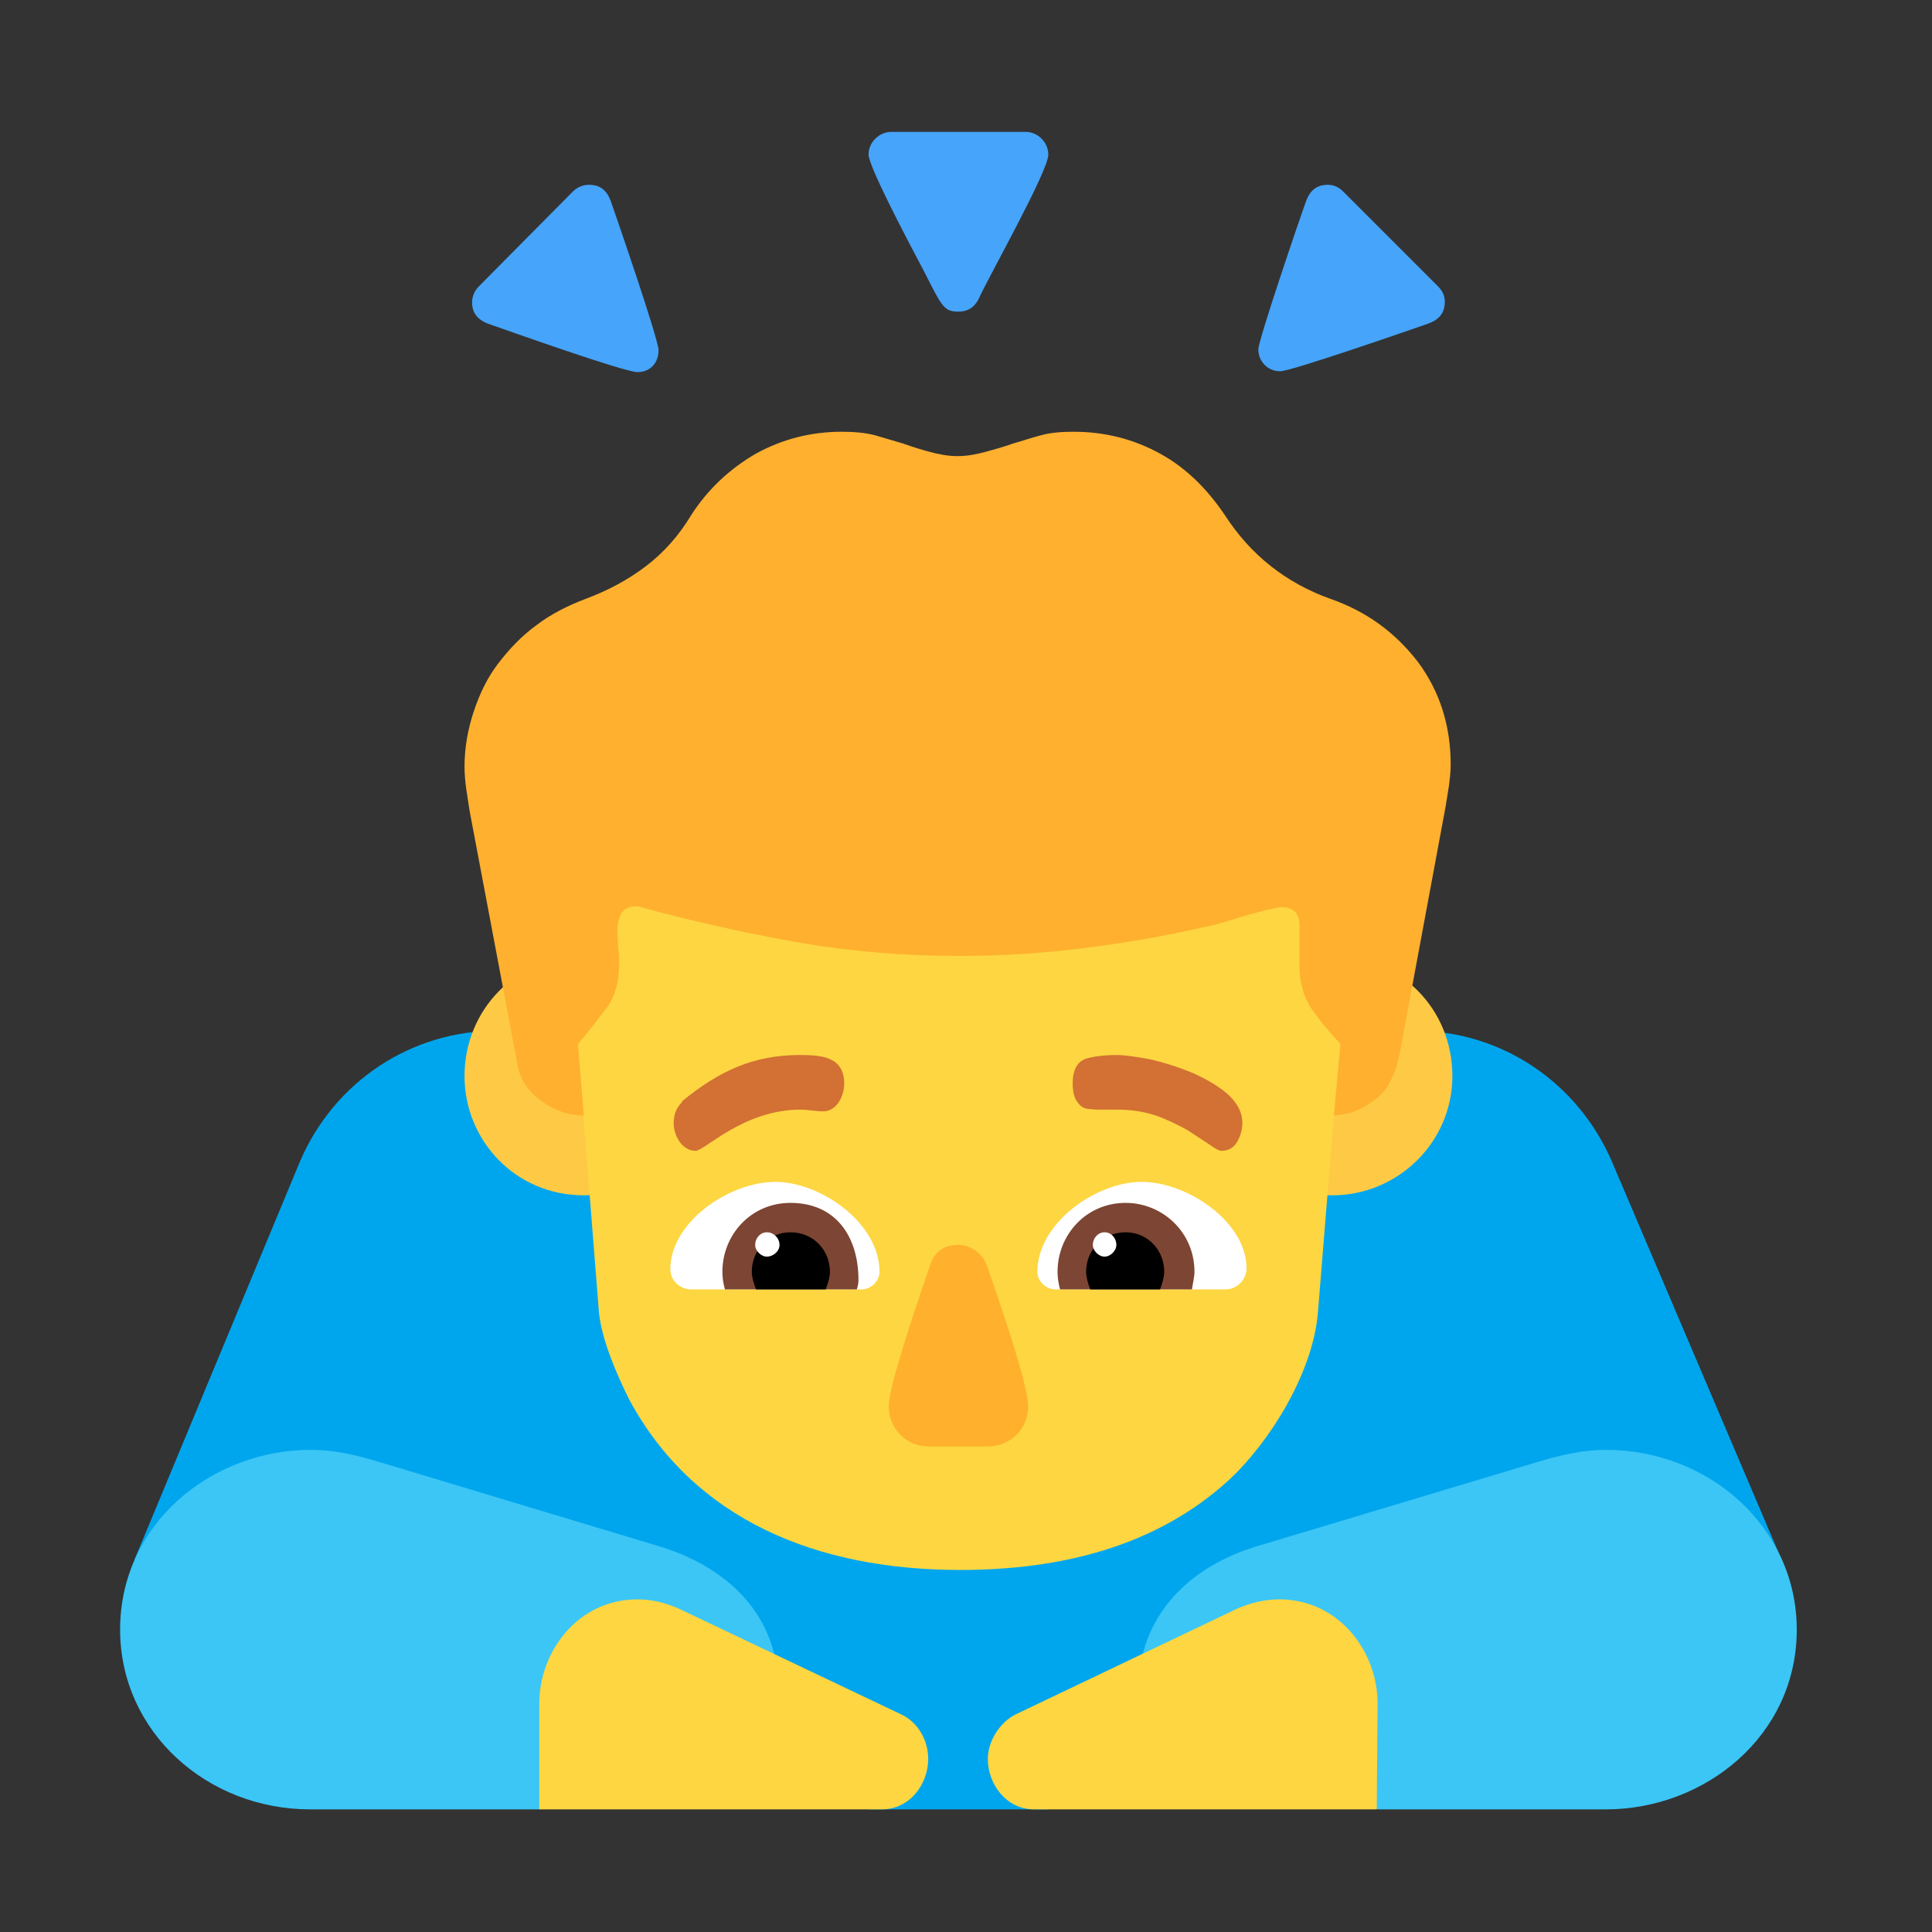 <svg version="1.1" xmlns="http://www.w3.org/2000/svg" viewBox="0 0 2300 2300"><rect x="0" y="0" width="2300" height="2300" fill="#333333" stroke="none"/><g transform="scale(1,-1) translate(-256, -1869)">
		<path d="M1504-285l535 296 338 1-202 474c-40 93-130 156-235 156l-1092 0c-102 0-194-60-235-156l-197-474 339 0 535-297 214 0 z" fill="#00A6ED"/>
		<path d="M2168-285c117 0 227 87 227 214 0 122-105 214-227 214-28 0-53-6-80-14l-333-100c-83-24-144-84-144-173 0-56 238-110 285-141l272 0 z M898-285c48 32 285 86 285 141 0 92-63 149-145 173l-332 100c-27 8-52 14-80 14-117 0-227-87-227-214 0-122 104-214 226-214l273 0 z" fill="#3BC6F6"/>
		<path d="M1780 1427c13 0 154 49 177 57 13 5 19 13 19 26 0 7-3 13-8 18l-113 113c-5 5-11 8-18 8-13 0-21-6-26-19-8-22-57-166-57-177 0-14 11-26 26-26 z M1015 1426c15 0 25 11 25 26 0 13-49 155-57 178-5 13-13 19-26 19-7 0-14-3-19-8l-112-113c-5-5-8-12-8-19 0-12 6-20 18-25 23-8 163-58 179-58 z M1397 1498c11 0 19 5 24 15 10 23 83 152 83 172 0 14-12 27-27 27l-160 0c-14 0-27-12-27-27 0-13 40-90 65-137 22-43 24-50 42-50 z" fill="#46A4FB"/>
		<path d="M1842 446c78 0 143 63 143 142 0 80-62 143-143 143-77 0-142-63-142-143 0-76 60-142 142-142 z M951 446c78 0 143 63 143 142 0 80-62 143-143 143-80 0-142-64-142-143 0-76 60-142 142-142 z" fill="#FECA46"/>
		<path d="M1399 0c118 0 233 27 321 108 46 43 99 125 105 199l42 518c1 17 3 33 3 50 0 199-162 372-372 372l-201 0c-210 0-371-167-371-376 0-16 1-31 2-46l41-518c3-32 21-74 36-104 77-143 223-203 394-203 z" fill="#FDD641"/>
		<path d="M1715 334l-203 0c-10 0-21 9-21 21 0 58 70 107 124 107 55 0 125-48 125-103 0-13-11-25-25-25 z M1282 334c10 0 21 9 21 21 0 58-70 107-124 107-55 0-125-48-125-104 0-13 11-24 25-24l203 0 z" fill="#FFFFFF"/>
		<path d="M1675 334l-157 0c-2 7-3 14-3 21 0 44 34 82 81 82 44 0 82-35 82-82 0-6-2-14-3-21 z M1276 334c1 3 2 7 2 11 0 52-27 92-81 92-47 0-81-38-81-82 0-7 1-14 3-21l157 0 z" fill="#7D4533"/>
		<path d="M1637 334l-83 0c-3 7-5 15-5 21 0 26 20 47 47 47 27 0 46-22 46-47 0-6-2-13-5-21 z M1239 334c3 8 5 15 5 21 0 26-20 47-47 47-27 0-46-22-46-47 0-6 2-13 5-21l83 0 z" fill="#000000"/>
		<path d="M1432 147c26 0 48 20 48 48 0 27-39 138-49 167-5 15-20 25-34 25-17 0-29-8-34-25-11-32-49-142-49-167 0-26 20-48 48-48l70 0 z" fill="#FFB02C"/>
		<path d="M1895-285l1 126c0 63-47 124-117 124-17 0-34-4-50-11l-264-126c-18-9-33-31-33-53 0-30 22-60 55-60l408 0 z M1306-285c33 0 55 30 55 60 0 21-11 43-32 53l-265 126c-16 7-32 11-49 11-71 0-117-62-117-124l0-126 408 0 z" fill="#FDD641"/>
		<path d="M1571 373c7 0 14 7 14 14 0 8-6 15-14 15-8 0-14-7-14-15 0-7 7-14 14-14 z M1169 373c7 0 15 6 15 14 0 8-7 15-15 15-8 0-14-7-14-15 0-7 7-14 14-14 z" fill="#FFFFFF"/>
		<path d="M1844 541c15 1 29 5 42 14 13 8 23 19 28 33l1 1 4 12 3 12 55 296 4 25c1 8 2 16 2 25 0 46-13 87-39 122-27 35-61 60-104 75-53 19-95 52-126 100-21 31-46 56-77 73-31 17-65 26-103 26-14 0-27-1-38-4-12-3-23-7-34-10-11-4-22-7-33-10-11-3-22-5-33-5-11 0-22 2-33 5-11 3-21 6-32 10l-34 10c-12 3-25 4-39 4-37 0-71-9-102-26-31-18-57-42-77-73-15-25-33-45-54-61-21-16-45-29-72-39-21-8-41-18-58-31-18-13-33-29-46-46-13-17-22-36-29-57-7-21-11-43-11-66 0-9 1-18 2-26l4-26 57-302c3-18 13-33 29-44 15-11 32-17 50-17l-7 85c13 15 24 30 34 43 10 13 15 31 15 52 0 5 0 11-1 19l-1 17 0 6c0 7 2 14 5 19 3 5 9 8 17 8 3 0 5 0 6-1 63-17 125-31 188-42 63-11 126-16 191-16 49 0 98 3 146 9 48 6 96 14 144 25 15 3 29 7 44 12 14 4 28 8 43 11 1 0 2 0 3 1l3 0c15 0 22-7 22-22l0-45c0-12 1-22 4-31 2-9 7-19 14-28 7-10 17-22 31-37l-8-85 z" fill="#FFB02F"/>
		<path d="M1710 499c9 0 15 4 19 11 4 7 6 15 6 22 0 13-6 24-18 35-12 10-26 18-42 25-17 7-33 12-50 16-17 3-30 5-39 5-13 0-25-1-36-4-11-3-17-13-17-30 0-10 2-17 5-21 3-5 7-8 12-9l11-1 24 0c17 0 32-2 47-7 14-5 26-11 37-17l26-17c7-5 12-8 15-8 z M1084 499c11 0 57 49 125 49 9 0 18-2 27-2 16 0 25 18 25 33 0 33-29 34-53 34-55 0-96-19-140-55l0-1c-7-7-10-15-10-25 0-15 10-33 26-33 z" fill="#D37034"/>
	</g></svg>
